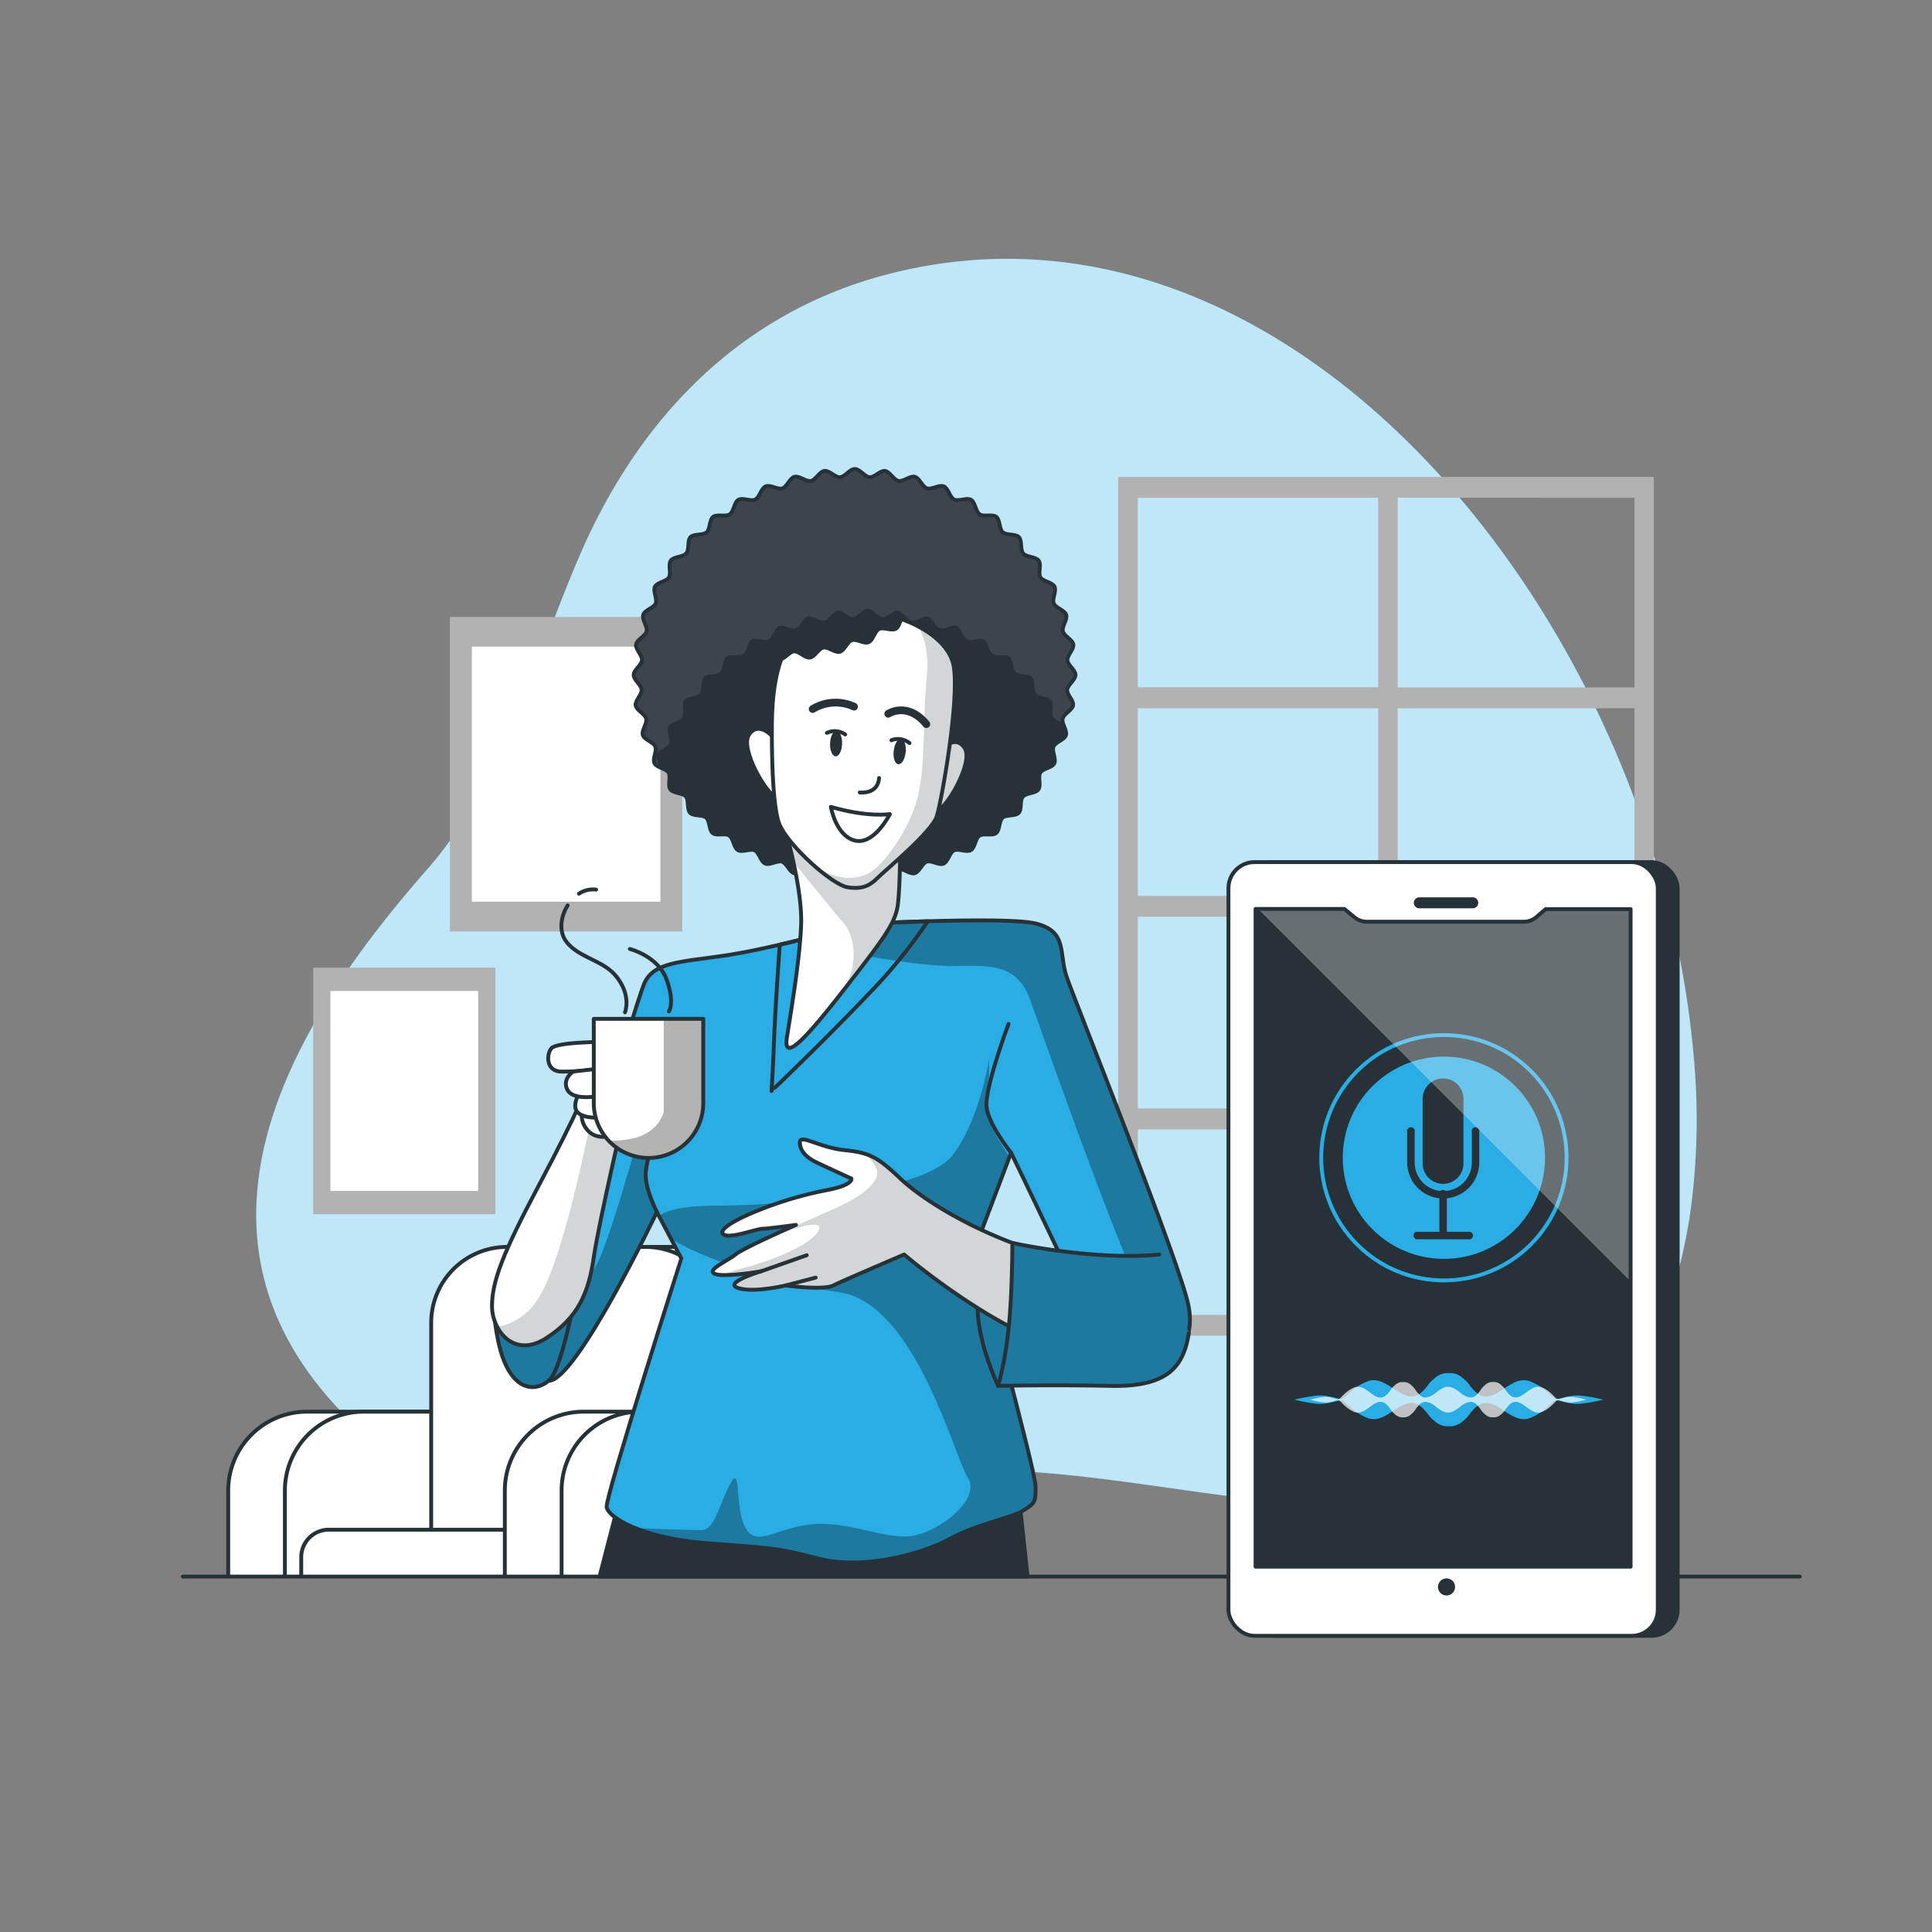 <svg xmlns="http://www.w3.org/2000/svg" xmlns:xlink="http://www.w3.org/1999/xlink" viewBox="0 0 500 500"><rect x="0" y="0" width="500" height="500" fill="#808080" stroke="none"/><defs><clipPath id="freepik--clip-path--inject-1"><rect x="54" y="312.69" width="164.67" height="95.33" style="fill:none"></rect></clipPath><clipPath id="freepik--clip-path-2--inject-1"><path d="M278.33,174.67c0,1.3-2,2.51-2.15,3.79s1.74,2.81,1.53,4.08S275.3,184.7,275,186s1.26,3.05.86,4.27-2.72,1.75-3.22,2.94.78,3.21.2,4.36-3,1.3-3.64,2.41.29,3.28-.47,4.33-3.12.85-4,1.84-.2,3.29-1.1,4.22-3.21.39-4.17,1.25-.67,3.23-1.69,4-3.23-.07-4.31.65-1.1,3.1-2.22,3.75-3.2-.5-4.36.07-1.51,2.92-2.71,3.42-3.1-.94-4.33-.52-1.88,2.69-3.14,3-2.94-1.33-4.22-1.08-2.22,2.42-3.5,2.59-2.75-1.7-4.05-1.62-2.51,2.12-3.81,2.12-2.53-2-3.81-2.12-2.78,1.78-4.05,1.62-2.25-2.34-3.51-2.59-3,1.41-4.22,1.08-1.92-2.61-3.14-3-3.14,1-4.33.51-1.55-2.84-2.71-3.41-3.24.58-4.36-.07-1.15-3-2.22-3.75-3.3.14-4.31-.66-.73-3.16-1.69-4-3.28-.32-4.17-1.25-.27-3.23-1.1-4.22-3.2-.79-4-1.84.2-3.23-.47-4.34-3-1.25-3.63-2.4.68-3.17.19-4.36-2.82-1.71-3.22-2.94,1.17-3,.87-4.27-2.52-2.13-2.72-3.41,1.63-2.78,1.53-4.08S164,176,164,174.67s2.05-2.52,2.15-3.8-1.73-2.81-1.53-4.08,2.42-2.16,2.72-3.41-1.27-3-.87-4.27,2.73-1.75,3.22-2.94-.78-3.2-.19-4.35,3-1.31,3.63-2.41-.28-3.29.47-4.34,3.12-.85,4-1.84.2-3.29,1.1-4.22,3.21-.39,4.18-1.25.66-3.23,1.68-4,3.24.06,4.31-.66,1.1-3.1,2.22-3.75,3.2.51,4.36-.07,1.51-2.92,2.71-3.41,3.1.93,4.33.52,1.88-2.7,3.14-3,2.95,1.33,4.22,1.08,2.22-2.42,3.51-2.59,2.75,1.71,4.05,1.62,2.5-2.12,3.81-2.12,2.53,2,3.81,2.12,2.77-1.78,4-1.62,2.25,2.35,3.51,2.59,3-1.41,4.22-1.08,1.92,2.62,3.14,3,3.14-1,4.33-.52,1.56,2.85,2.71,3.41,3.25-.58,4.36.07,1.16,3,2.22,3.75,3.3-.13,4.31.66.73,3.16,1.69,4,3.28.33,4.17,1.25.28,3.23,1.1,4.22,3.2.8,4,1.84-.2,3.24.47,4.34,3.05,1.26,3.64,2.41-.69,3.16-.2,4.35,2.82,1.71,3.22,2.94-1.17,3-.86,4.27,2.51,2.13,2.71,3.41-1.63,2.79-1.53,4.08S278.33,173.36,278.33,174.67Z" style="fill:#263238;stroke:#263238;stroke-linecap:round;stroke-linejoin:round"></path></clipPath><clipPath id="freepik--clip-path-3--inject-1"><path d="M214.33,241.33s-15.66,4.34-27,6S169,249,166.67,254.67,145.33,324.33,141.33,332,135,357,142,357.33s28-43.66,28-43.66l6.33,12S156.67,387.33,157,390s9,8,25.33,9.33,18,1,29.34,4,26.66-1,34-5,15.66-5.33,19-7.33,3.33-2.33,3.33-6.33S252.33,323,252.33,323l9.34-24.67s21.33,44,22.33,48,7.33,9,13.33,7.67,12-5.67,10.34-15.67S278,258.67,276,252.67s.33-11.67-8-13.67-49.33.33-49.33.33Z" style="fill:#2AADE4;stroke:#263238;stroke-linecap:round;stroke-linejoin:round"></path></clipPath><clipPath id="freepik--clip-path-4--inject-1"><path d="M150,328.67s-4,25.33-8,28.66-10.33,2.34-13-10S129,332,133.33,326,148.33,315.33,150,328.67Z" style="fill:#2AADE4;stroke:#263238;stroke-linecap:round;stroke-linejoin:round"></path></clipPath><clipPath id="freepik--clip-path-5--inject-1"><path d="M203.67,216.33s4,14,3.66,23-2.66,22.67-3.66,29,3.66,2,14.33-11.66,13.67-17.67,14.33-22.34S233,217,233,217a14.1,14.1,0,0,1-13.67,3.33C211,218,205.67,212,204.33,212S203.67,216.33,203.67,216.33Z" style="fill:#fff;stroke:#263238;stroke-linecap:round;stroke-linejoin:round"></path></clipPath><clipPath id="freepik--clip-path-6--inject-1"><path d="M243.39,194.18s3.73-4.36,6.23-.62-5,16.2-7.17,16.2-1.24-8.73-1.24-10.91S243.39,194.18,243.39,194.18Z" style="fill:#fff;stroke:#263238;stroke-linecap:round;stroke-linejoin:round"></path></clipPath><clipPath id="freepik--clip-path-7--inject-1"><path d="M233.23,160.21c-.39.95-.66,2.09-1.38,2.51-1.12.64-3.2-.51-4.36.06s-1.51,2.92-2.71,3.42-3.1-.93-4.33-.52-1.88,2.69-3.14,3-2.95-1.34-4.22-1.09-2.22,2.43-3.51,2.59-2.75-1.7-4.05-1.62c-1.12.07-2.2,1.64-3.32,2-1.47,4-2.35,9.32-2.44,16.4,0,0-.31,20.55,1.87,26.16s13.71,15.89,17.75,16.51,5.92-.62,7.79-2.49,14-11.84,15.26-15.89,5.92-30.21,4.36-38.93C245.85,167,240.07,162.61,233.23,160.21Z" style="fill:#fff;stroke:#263238;stroke-linecap:round;stroke-linejoin:round"></path></clipPath><clipPath id="freepik--clip-path-8--inject-1"><path d="M258.33,358.67s-5-10.34-5.33-19.67,3.67-14.33,8-9.67S262,354,258.33,358.67Z" style="fill:#2AADE4;stroke:#263238;stroke-linecap:round;stroke-linejoin:round"></path></clipPath><clipPath id="freepik--clip-path-9--inject-1"><path d="M296.67,326.33s-22.34,0-34.67-4.66S238.67,310.33,233,305s-7.67-6.67-14.33-7.33-11.67-4.34-11.67-2,2,4,4,5,9.33,4.33,9.33,4.33.67,1.67-6.33,3a96.69,96.69,0,0,0-20.33,6.33c-6,2.67-8,4.67-6,5.34S196,318,197.33,318s8.67-1,8.67-1-13.67,6-15.67,7.67-7.66,4-5.33,5,12-.67,12-.67-10,3-6,4.33,12.33-.66,12.33-.66,9.67,1.33,12.34,0,18.33-8,18.33-8,24,20.66,44.67,25.66,20.33,0,20.33,0" style="fill:#fff;stroke:#263238;stroke-linecap:round;stroke-linejoin:round"></path></clipPath><clipPath id="freepik--clip-path-10--inject-1"><path d="M307.67,345c-1.34,8.33-5,14-20.34,13.67s-29,0-29,0A93.87,93.87,0,0,0,261,344c1-9,1-22.33,1-22.33s21,4.66,38,3" style="fill:#2AADE4;stroke:#263238;stroke-linecap:round;stroke-linejoin:round"></path></clipPath><clipPath id="freepik--clip-path-11--inject-1"><path d="M152,281s-1.8,5.56-12.67,26c-9.16,17.24-12,24.67-12,31s5.67,13.67,14,8.33,11-11.73,12.36-21.06,8.53-40.06,8.53-40.06S160,277.67,152,281Z" style="fill:#fff;stroke:#263238;stroke-linecap:round;stroke-linejoin:round"></path></clipPath><clipPath id="freepik--clip-path-12--inject-1"><path d="M167.83,299.67h0a14.17,14.17,0,0,1-14.16-14.17V263.67H182V285.5A14.17,14.17,0,0,1,167.83,299.67Z" style="fill:#fff;stroke:#263238;stroke-linecap:round;stroke-linejoin:round"></path></clipPath><clipPath id="freepik--clip-path-13--inject-1"><path d="M422,405.45H324.94V235.24h23l2.58,2.14a5.07,5.07,0,0,0,3.22,1.16h40.6a5,5,0,0,0,3.32-1.25l2.34-2h22Z" style="fill:#263238;stroke:#263238;stroke-linecap:round;stroke-linejoin:round"></path></clipPath></defs><g id="freepik--background-simple--inject-1"><path d="M437.62,312.52a175.74,175.74,0,0,0,.77-38.44C429,162.07,335.21,43.53,229.65,71c-36.47,9.49-63.5,35.42-79.59,72.67C138.25,171,129.87,203,110.67,224.85,79.16,260.75,41.13,316.91,88.94,366s106.47,17.2,156.45,14.67c42-2.13,84.46,13.52,126.34,7.89C411.52,383.16,432.2,352,437.62,312.52Z" style="fill:#2AADE4"></path><path d="M437.62,312.52a175.74,175.74,0,0,0,.77-38.44C429,162.07,335.21,43.53,229.65,71c-36.47,9.49-63.5,35.42-79.59,72.67C138.25,171,129.87,203,110.67,224.85,79.16,260.75,41.13,316.91,88.94,366s106.47,17.2,156.45,14.67c42-2.13,84.46,13.52,126.34,7.89C411.52,383.16,432.2,352,437.62,312.52Z" style="fill:#fff;opacity:0.7"></path></g><g id="freepik--Window--inject-1"><path d="M289.4,123.43V345.67H428V123.43Zm72.33,5.39H423V177.9H361.73Zm0,54.47H423v48.57H361.73Zm0,54H423v49.61H361.73Zm-5.06,103h-62.2v-48h62.2Zm0-53.43h-62.2V237.24h62.2Zm0-55h-62.2V183.29h62.2Zm0-54h-62.2V128.82h62.2Zm5.06,162.38v-48H423v48Z" style="fill:#b2b2b2"></path></g><g id="freepik--Pictures--inject-1"><rect x="116.44" y="159.67" width="60.14" height="81.39" style="fill:#b2b2b2"></rect><rect x="122.12" y="167.35" width="48.78" height="66.01" style="fill:#fff"></rect><rect x="81.06" y="250.44" width="47.14" height="63.79" style="fill:#b2b2b2"></rect><rect x="85.51" y="256.47" width="38.23" height="51.74" style="fill:#fff"></rect></g><g id="freepik--Couch--inject-1"><g style="clip-path:url(#freepik--clip-path--inject-1)"><path d="M123.05,322.69h75.11a0,0,0,0,1,0,0v55.46a19.64,19.64,0,0,1-19.64,19.64H142.7a19.64,19.64,0,0,1-19.64-19.64V322.69A0,0,0,0,1,123.05,322.69Z" transform="translate(321.22 720.49) rotate(180)" style="fill:#fff;stroke:#263238;stroke-miterlimit:10"></path><path d="M59.06,365.34h52.83a0,0,0,0,1,0,0v63.61a20.41,20.41,0,0,1-20.41,20.41H59.06a0,0,0,0,1,0,0v-84A0,0,0,0,1,59.06,365.34Z" transform="translate(170.95 814.7) rotate(180)" style="fill:#fff"></path><path d="M59.06,365.34h52.83a0,0,0,0,1,0,0v63.61a20.41,20.41,0,0,1-20.41,20.41H59.06a0,0,0,0,1,0,0v-84A0,0,0,0,1,59.06,365.34Z" transform="translate(170.95 814.7) rotate(180)" style="fill:none;stroke:#263238;stroke-miterlimit:10"></path><path d="M73.74,365.34h52.83a0,0,0,0,1,0,0v63.61a20.41,20.41,0,0,1-20.41,20.41H73.74a0,0,0,0,1,0,0v-84A0,0,0,0,1,73.74,365.34Z" transform="translate(200.3 814.7) rotate(180)" style="fill:#fff;stroke:#263238;stroke-miterlimit:10"></path><path d="M111.6,322.69h75.11a0,0,0,0,1,0,0v55.46a19.64,19.64,0,0,1-19.64,19.64H131.24a19.64,19.64,0,0,1-19.64-19.64V322.69A0,0,0,0,1,111.6,322.69Z" transform="translate(298.3 720.49) rotate(180)" style="fill:#fff"></path><path d="M111.6,322.69h75.11a0,0,0,0,1,0,0v55.46a19.64,19.64,0,0,1-19.64,19.64H131.24a19.64,19.64,0,0,1-19.64-19.64V322.69A0,0,0,0,1,111.6,322.69Z" transform="translate(298.3 720.49) rotate(180)" style="fill:none;stroke:#263238;stroke-miterlimit:10"></path><path d="M78,395.89H178.53a0,0,0,0,1,0,0v46.37a7.1,7.1,0,0,1-7.1,7.1H78a0,0,0,0,1,0,0V395.89A0,0,0,0,1,78,395.89Z" transform="translate(256.49 845.25) rotate(180)" style="fill:#fff"></path><path d="M78,395.89H178.53a0,0,0,0,1,0,0v46.37a7.1,7.1,0,0,1-7.1,7.1H78a0,0,0,0,1,0,0V395.89A0,0,0,0,1,78,395.89Z" transform="translate(256.49 845.25) rotate(180)" style="fill:none;stroke:#263238;stroke-miterlimit:10"></path><line x1="79.44" y1="414.34" x2="130.43" y2="414.34" style="fill:#fff;stroke:#263238;stroke-miterlimit:10"></line><path d="M130.66,365.34h52.83a0,0,0,0,1,0,0v63.61a20.41,20.41,0,0,1-20.41,20.41H130.66a0,0,0,0,1,0,0v-84A0,0,0,0,1,130.66,365.34Z" transform="translate(314.14 814.7) rotate(180)" style="fill:#fff"></path><path d="M130.66,365.34h52.83a0,0,0,0,1,0,0v63.61a20.41,20.41,0,0,1-20.41,20.41H130.66a0,0,0,0,1,0,0v-84A0,0,0,0,1,130.66,365.34Z" transform="translate(314.14 814.7) rotate(180)" style="fill:none;stroke:#263238;stroke-miterlimit:10"></path><path d="M145.33,365.34h52.83a0,0,0,0,1,0,0v63.61a20.41,20.41,0,0,1-20.41,20.41H145.33a0,0,0,0,1,0,0v-84A0,0,0,0,1,145.33,365.34Z" transform="translate(343.5 814.7) rotate(180)" style="fill:#fff;stroke:#263238;stroke-miterlimit:10"></path></g></g><g id="freepik--Character--inject-1"><polygon points="265.94 408.02 263.64 386.64 160.68 386.64 155.16 408.02 265.94 408.02" style="fill:#263238;stroke:#263238;stroke-linecap:round;stroke-linejoin:round"></polygon><path d="M278.33,174.67c0,1.3-2,2.51-2.15,3.79s1.74,2.81,1.53,4.08S275.3,184.7,275,186s1.26,3.05.86,4.27-2.72,1.75-3.22,2.94.78,3.21.2,4.36-3,1.3-3.64,2.41.29,3.28-.47,4.33-3.12.85-4,1.84-.2,3.29-1.1,4.22-3.21.39-4.17,1.25-.67,3.23-1.69,4-3.23-.07-4.31.65-1.1,3.1-2.22,3.75-3.2-.5-4.36.07-1.51,2.92-2.71,3.42-3.1-.94-4.33-.52-1.88,2.69-3.14,3-2.94-1.33-4.22-1.08-2.22,2.42-3.5,2.59-2.75-1.7-4.05-1.62-2.51,2.12-3.81,2.12-2.53-2-3.81-2.12-2.78,1.78-4.05,1.62-2.25-2.34-3.51-2.59-3,1.41-4.22,1.08-1.92-2.61-3.14-3-3.14,1-4.33.51-1.55-2.84-2.71-3.41-3.24.58-4.36-.07-1.15-3-2.22-3.75-3.3.14-4.31-.66-.73-3.16-1.69-4-3.28-.32-4.17-1.25-.27-3.23-1.1-4.22-3.2-.79-4-1.84.2-3.23-.47-4.34-3-1.25-3.63-2.4.68-3.17.19-4.36-2.82-1.71-3.22-2.94,1.17-3,.87-4.27-2.52-2.13-2.72-3.41,1.63-2.78,1.53-4.08S164,176,164,174.67s2.05-2.52,2.15-3.8-1.73-2.81-1.53-4.08,2.42-2.16,2.72-3.41-1.27-3-.87-4.27,2.73-1.75,3.22-2.94-.78-3.2-.19-4.35,3-1.31,3.63-2.41-.28-3.29.47-4.34,3.12-.85,4-1.84.2-3.29,1.1-4.22,3.21-.39,4.18-1.25.66-3.23,1.68-4,3.24.06,4.31-.66,1.1-3.1,2.22-3.75,3.2.51,4.36-.07,1.51-2.92,2.71-3.41,3.1.93,4.33.52,1.88-2.7,3.14-3,2.95,1.33,4.22,1.08,2.22-2.42,3.51-2.59,2.75,1.71,4.05,1.62,2.5-2.12,3.81-2.12,2.53,2,3.81,2.12,2.77-1.78,4-1.62,2.25,2.35,3.51,2.59,3-1.41,4.22-1.08,1.92,2.62,3.14,3,3.14-1,4.33-.52,1.56,2.85,2.71,3.41,3.25-.58,4.36.07,1.16,3,2.22,3.75,3.3-.13,4.31.66.73,3.16,1.69,4,3.28.33,4.17,1.25.28,3.23,1.1,4.22,3.2.8,4,1.84-.2,3.24.47,4.34,3.05,1.26,3.64,2.41-.69,3.16-.2,4.35,2.82,1.71,3.22,2.94-1.17,3-.86,4.27,2.51,2.13,2.71,3.41-1.63,2.79-1.53,4.08S278.33,173.36,278.33,174.67Z" style="fill:#263238"></path><g style="clip-path:url(#freepik--clip-path-2--inject-1)"><path d="M278.33,174.67c0-1.31-2-2.52-2.14-3.8s1.73-2.81,1.52-4.08-2.41-2.16-2.71-3.41,1.26-3,.86-4.27-2.72-1.75-3.22-2.94.78-3.2.2-4.35-3-1.31-3.64-2.41.29-3.28-.47-4.34-3.12-.84-4-1.84-.2-3.28-1.1-4.22-3.21-.38-4.17-1.25-.66-3.22-1.69-4-3.23.07-4.31-.66-1.1-3.1-2.22-3.75-3.2.51-4.36-.07-1.51-2.92-2.71-3.41-3.1.93-4.33.52-1.88-2.7-3.14-3-2.94,1.33-4.22,1.08-2.22-2.42-3.51-2.59-2.74,1.71-4,1.62-2.51-2.12-3.81-2.12-2.53,2-3.81,2.12-2.78-1.78-4.05-1.62-2.25,2.35-3.51,2.59-3-1.41-4.22-1.08-1.92,2.62-3.14,3-3.14-1-4.33-.52-1.55,2.85-2.71,3.41-3.24-.58-4.36.07-1.15,3-2.22,3.75-3.29-.13-4.31.66-.73,3.16-1.68,4-3.28.32-4.18,1.25-.27,3.23-1.1,4.22-3.2.79-4,1.84.2,3.23-.47,4.34-3,1.25-3.63,2.41.69,3.16.19,4.35-2.82,1.71-3.22,2.94,1.17,3,.87,4.27-2.52,2.13-2.72,3.41,1.63,2.79,1.53,4.08-2.15,2.49-2.15,3.8,2.05,2.51,2.15,3.79-1.73,2.81-1.53,4.08,2.42,2.16,2.72,3.41-1.27,3.05-.87,4.27,2.72,1.75,3.22,2.94-.78,3.21-.19,4.36a2.56,2.56,0,0,0,1.3,1h0c-.3-1.09-1.11-2.32-.81-3.24.4-1.23,2.73-1.75,3.22-2.94s-.77-3.2-.19-4.35,3-1.31,3.63-2.41-.28-3.29.47-4.34,3.13-.84,3.95-1.84.21-3.28,1.1-4.22,3.22-.38,4.18-1.25.66-3.22,1.68-4,3.24.06,4.31-.66,1.11-3.1,2.23-3.75,3.19.51,4.36-.07,1.51-2.92,2.7-3.41,3.1.93,4.33.52,1.89-2.7,3.14-3,3,1.33,4.22,1.08,2.22-2.42,3.51-2.59,2.75,1.71,4,1.62,2.51-2.12,3.81-2.12,2.53,2,3.81,2.12,2.77-1.78,4.05-1.62,2.24,2.35,3.5,2.59,3-1.41,4.23-1.08,1.92,2.62,3.14,3,3.14-1,4.33-.52,1.55,2.85,2.7,3.42,3.25-.58,4.36.06,1.16,3,2.23,3.75,3.29-.13,4.31.66.72,3.16,1.68,4,3.28.33,4.18,1.26.27,3.22,1.1,4.21,3.2.8,3.95,1.85-.2,3.23.47,4.33c.41.67,1.45,1,2.33,1.4a5.08,5.08,0,0,0,.17.51A2.8,2.8,0,0,1,275,186c.3-1.25,2.51-2.13,2.71-3.41s-1.63-2.78-1.52-4.08S278.33,176,278.33,174.67Z" style="fill:#fff;opacity:0.1"></path></g><path d="M278.33,174.67c0,1.3-2,2.51-2.15,3.79s1.74,2.81,1.53,4.08S275.3,184.7,275,186s1.26,3.05.86,4.27-2.72,1.75-3.22,2.94.78,3.21.2,4.36-3,1.3-3.64,2.41.29,3.28-.47,4.33-3.12.85-4,1.84-.2,3.29-1.1,4.22-3.21.39-4.17,1.25-.67,3.23-1.69,4-3.23-.07-4.31.65-1.1,3.1-2.22,3.75-3.2-.5-4.36.07-1.51,2.92-2.71,3.42-3.1-.94-4.33-.52-1.88,2.69-3.14,3-2.94-1.33-4.22-1.08-2.22,2.42-3.5,2.59-2.75-1.7-4.05-1.62-2.51,2.12-3.81,2.12-2.53-2-3.81-2.12-2.78,1.78-4.05,1.62-2.25-2.34-3.51-2.59-3,1.41-4.22,1.08-1.92-2.61-3.14-3-3.14,1-4.33.51-1.55-2.84-2.71-3.41-3.24.58-4.36-.07-1.15-3-2.22-3.75-3.3.14-4.31-.66-.73-3.16-1.69-4-3.28-.32-4.17-1.25-.27-3.23-1.1-4.22-3.2-.79-4-1.84.2-3.23-.47-4.34-3-1.25-3.63-2.4.68-3.17.19-4.36-2.82-1.71-3.22-2.94,1.17-3,.87-4.27-2.52-2.13-2.72-3.41,1.63-2.78,1.53-4.08S164,176,164,174.67s2.05-2.52,2.15-3.8-1.73-2.81-1.53-4.08,2.42-2.16,2.72-3.41-1.27-3-.87-4.27,2.73-1.75,3.22-2.94-.78-3.2-.19-4.35,3-1.31,3.63-2.41-.28-3.29.47-4.34,3.12-.85,4-1.84.2-3.29,1.1-4.22,3.21-.39,4.18-1.25.66-3.23,1.68-4,3.24.06,4.31-.66,1.1-3.1,2.22-3.75,3.2.51,4.36-.07,1.51-2.92,2.71-3.41,3.1.93,4.33.52,1.88-2.7,3.14-3,2.95,1.33,4.22,1.08,2.22-2.42,3.51-2.59,2.75,1.71,4.05,1.62,2.5-2.12,3.81-2.12,2.53,2,3.81,2.12,2.77-1.78,4-1.62,2.25,2.35,3.51,2.59,3-1.41,4.22-1.08,1.92,2.62,3.14,3,3.14-1,4.33-.52,1.56,2.85,2.71,3.41,3.25-.58,4.36.07,1.16,3,2.22,3.75,3.3-.13,4.31.66.73,3.16,1.69,4,3.28.33,4.17,1.25.28,3.23,1.1,4.22,3.2.8,4,1.84-.2,3.24.47,4.34,3.05,1.26,3.64,2.41-.69,3.16-.2,4.35,2.82,1.71,3.22,2.94-1.17,3-.86,4.27,2.51,2.13,2.71,3.41-1.63,2.79-1.53,4.08S278.33,173.36,278.33,174.67Z" style="fill:none;stroke:#263238;stroke-linecap:round;stroke-linejoin:round"></path><path d="M214.33,241.33s-15.66,4.34-27,6S169,249,166.67,254.67,145.33,324.33,141.33,332,135,357,142,357.33s28-43.66,28-43.66l6.33,12S156.67,387.33,157,390s9,8,25.33,9.33,18,1,29.34,4,26.66-1,34-5,15.66-5.33,19-7.33,3.33-2.33,3.33-6.33S252.33,323,252.33,323l9.34-24.67s21.33,44,22.33,48,7.33,9,13.33,7.67,12-5.67,10.34-15.67S278,258.67,276,252.67s.33-11.67-8-13.67-49.33.33-49.33.33Z" style="fill:#2AADE4"></path><g style="clip-path:url(#freepik--clip-path-3--inject-1)"><path d="M276,252.67c-2-6,.33-11.67-8-13.67-7.55-1.81-41.88-.07-48.3.28L222,247s15.5,3,24.5,3,16.5-1,20,8.5,25,71.5,33,84.5a72.7,72.7,0,0,0,5.15,7.21c2.5-2.51,3.94-6.32,3-11.88C306,328.33,278,258.67,276,252.67Z" style="opacity:0.3"></path><path d="M264.67,391c3.33-2,3.33-2.33,3.33-6.33S252.33,323,252.33,323l8.94-23.62c-2.57-3.76-6.38-9.92-5.94-12.71A112.27,112.27,0,0,0,256,274s-2.5,16-9.5,25-42.5,13-60,13c-9.13,0-14.17,1.09-15.92,2.77l3.08,5.83c7.1,4.49,24.48,10.92,43.84,13.9s29.5,42.5,33,48-7.5,14-14.5,15-16.5-4-26-3-14,6-17,1-1-17-4-11.5-4,12-7.5,12c-2.51,0-11.44-.26-17.22-.59a61.08,61.08,0,0,0,18.05,3.92c16.34,1.34,18,1,29.34,4s26.66-1,34-5S261.33,393,264.67,391Z" style="opacity:0.3"></path><path d="M172.81,319l.19-.49s-6.65-10.15-5.91-14.49S167,287.5,167,287.5s-9,34-13,40.5-15.5,25-15.5,25-.09.37-.23,1c.69,2,1.88,3.25,3.73,3.33,7,.34,28-43.66,28-43.66Z" style="opacity:0.3"></path></g><path d="M214.33,241.33s-15.66,4.34-27,6S169,249,166.67,254.67,145.33,324.33,141.33,332,135,357,142,357.33s28-43.66,28-43.66l6.33,12S156.67,387.33,157,390s9,8,25.33,9.33,18,1,29.34,4,26.66-1,34-5,15.66-5.33,19-7.33,3.33-2.33,3.33-6.33S252.33,323,252.33,323l9.34-24.67s21.33,44,22.33,48,7.33,9,13.33,7.67,12-5.67,10.34-15.67S278,258.67,276,252.67s.33-11.67-8-13.67-49.33.33-49.33.33Z" style="fill:none;stroke:#263238;stroke-linecap:round;stroke-linejoin:round"></path><path d="M261.67,298.33s-5.67-7-6.34-11.66S261,265,261,265" style="fill:none;stroke:#263238;stroke-linecap:round;stroke-linejoin:round"></path><path d="M170,313.67s-2.91-5.61-2.91-9.66,5.5-22.59,5.5-22.59" style="fill:none;stroke:#263238;stroke-linecap:round;stroke-linejoin:round"></path><path d="M225.67,256.33a132.46,132.46,0,0,0,14.44-17.91c-11.25.33-21.44.91-21.44.91l-4.34,2s-5.6,1.55-12.53,3.16c-.39,5.49-1.21,17.68-1.47,24.51-.33,9-.66,13.33-.66,13.33S213.33,269.33,225.67,256.33Z" style="fill:none;stroke:#263238;stroke-linecap:round;stroke-linejoin:round"></path><path d="M150,328.67s-4,25.33-8,28.66-10.33,2.34-13-10S129,332,133.33,326,148.33,315.33,150,328.67Z" style="fill:#2AADE4"></path><g style="clip-path:url(#freepik--clip-path-4--inject-1)"><path d="M150,328.67s-4,25.33-8,28.66-10.33,2.34-13-10S129,332,133.33,326,148.33,315.33,150,328.67Z" style="opacity:0.3"></path></g><path d="M150,328.67s-4,25.33-8,28.66-10.33,2.34-13-10S129,332,133.33,326,148.33,315.33,150,328.67Z" style="fill:none;stroke:#263238;stroke-linecap:round;stroke-linejoin:round"></path><path d="M203.67,216.33s4,14,3.66,23-2.66,22.67-3.66,29,3.66,2,14.33-11.66,13.67-17.67,14.33-22.34S233,217,233,217a14.1,14.1,0,0,1-13.67,3.33C211,218,205.67,212,204.33,212S203.67,216.33,203.67,216.33Z" style="fill:#fff"></path><g style="clip-path:url(#freepik--clip-path-5--inject-1)"><path d="M219.33,220.33C211,218,205.67,212,204.33,212s-.66,4.33-.66,4.33.8,2.82,1.66,6.73c4.12,5.07,12.17,15,13.34,16.27,1.57,1.79,4.48,9-.67,17.34C228.67,243,231.67,239,232.33,234.33S233,217,233,217A14.1,14.1,0,0,1,219.33,220.33Z" style="fill:#263238;opacity:0.2"></path></g><path d="M203.67,216.33s4,14,3.66,23-2.66,22.67-3.66,29,3.66,2,14.33-11.66,13.67-17.67,14.33-22.34S233,217,233,217a14.1,14.1,0,0,1-13.67,3.33C211,218,205.67,212,204.33,212S203.67,216.33,203.67,216.33Z" style="fill:none;stroke:#263238;stroke-linecap:round;stroke-linejoin:round"></path><path d="M200.08,190.75s-3.73-4.36-6.23-.62,5,16.2,7.17,16.2,1.24-8.72,1.24-10.9S200.08,190.75,200.08,190.75Z" style="fill:#fff;stroke:#263238;stroke-linecap:round;stroke-linejoin:round"></path><path d="M243.39,194.18s3.73-4.36,6.23-.62-5,16.2-7.17,16.2-1.24-8.73-1.24-10.91S243.39,194.18,243.39,194.18Z" style="fill:#fff"></path><g style="clip-path:url(#freepik--clip-path-6--inject-1)"><path d="M243.39,194.18s3.73-4.36,6.23-.62-5,16.2-7.17,16.2-1.24-8.73-1.24-10.91S243.39,194.18,243.39,194.18Z" style="fill:#263238;opacity:0.2"></path></g><path d="M243.39,194.18s3.73-4.36,6.23-.62-5,16.2-7.17,16.2-1.24-8.73-1.24-10.91S243.39,194.18,243.39,194.18Z" style="fill:none;stroke:#263238;stroke-linecap:round;stroke-linejoin:round"></path><path d="M233.23,160.21c-.39.95-.66,2.09-1.38,2.51-1.12.64-3.2-.51-4.36.06s-1.51,2.92-2.71,3.42-3.1-.93-4.33-.52-1.88,2.69-3.14,3-2.95-1.34-4.22-1.09-2.22,2.43-3.51,2.59-2.75-1.7-4.05-1.62c-1.12.07-2.2,1.64-3.32,2-1.47,4-2.35,9.32-2.44,16.4,0,0-.31,20.55,1.87,26.16s13.71,15.89,17.75,16.51,5.92-.62,7.79-2.49,14-11.84,15.26-15.89,5.92-30.21,4.36-38.93C245.85,167,240.07,162.61,233.23,160.21Z" style="fill:#fff"></path><g style="clip-path:url(#freepik--clip-path-7--inject-1)"><path d="M237.69,162.16c1.45,2.57,2.72,6.63,2.17,12.73-1.14,12.5-.29,22.45-2.28,31s-8.79,17.89-12.6,20-8.43,1.59-13.55-1.25l-.29-.15c3.25,2.79,6.47,4.94,8.25,5.21,4.05.62,5.92-.62,7.79-2.49s14-11.84,15.26-15.89,5.92-30.21,4.36-38.93C246.07,168.24,242.45,164.67,237.69,162.16Z" style="fill:#263238;opacity:0.2"></path></g><path d="M233.23,160.21c-.39.95-.66,2.09-1.38,2.51-1.12.64-3.2-.51-4.36.06s-1.51,2.92-2.71,3.42-3.1-.93-4.33-.52-1.88,2.69-3.14,3-2.95-1.34-4.22-1.09-2.22,2.43-3.51,2.59-2.75-1.7-4.05-1.62c-1.12.07-2.2,1.64-3.32,2-1.47,4-2.35,9.32-2.44,16.4,0,0-.31,20.55,1.87,26.16s13.71,15.89,17.75,16.51,5.92-.62,7.79-2.49,14-11.84,15.26-15.89,5.92-30.21,4.36-38.93C245.85,167,240.07,162.61,233.23,160.21Z" style="fill:none;stroke:#263238;stroke-linecap:round;stroke-linejoin:round"></path><path d="M222.51,205.08s4.67.63,5-3.73" style="fill:none;stroke:#263238;stroke-linecap:round;stroke-linejoin:round"></path><path d="M230.3,210.69s-5.61.93-15.27-1.87c0,0,1.25,7.48,6.23,8.72S230.3,210.69,230.3,210.69Z" style="fill:none;stroke:#263238;stroke-linecap:round;stroke-linejoin:round"></path><path d="M217.93,192.52c-.06,1.8-.8,3.25-1.66,3.22s-1.51-1.52-1.45-3.32.8-3.25,1.66-3.22S218,190.71,217.93,192.52Z" style="fill:#263238"></path><path d="M214,189.67a4.78,4.78,0,0,1,4.74.41" style="fill:none;stroke:#263238;stroke-linecap:round;stroke-linejoin:round"></path><path d="M234.38,194.69c-.19,1.79-1,3.18-1.89,3.09s-1.39-1.62-1.2-3.42,1-3.18,1.89-3.09S234.57,192.89,234.38,194.69Z" style="fill:#263238"></path><path d="M230.69,191.57a4.75,4.75,0,0,1,4.69.75" style="fill:none;stroke:#263238;stroke-linecap:round;stroke-linejoin:round"></path><path d="M210.32,183.5a11.39,11.39,0,0,1,10.7-.62" style="fill:none;stroke:#263238;stroke-linecap:round;stroke-linejoin:round;stroke-width:2px"></path><path d="M229.87,184.73s4.93-3.29,9.87,2.68" style="fill:none;stroke:#263238;stroke-linecap:round;stroke-linejoin:round;stroke-width:2px"></path><path d="M258.33,358.67s-5-10.34-5.33-19.67,3.67-14.33,8-9.67S262,354,258.33,358.67Z" style="fill:#2AADE4"></path><g style="clip-path:url(#freepik--clip-path-8--inject-1)"><path d="M258.33,358.67s-5-10.34-5.33-19.67,3.67-14.33,8-9.67S262,354,258.33,358.67Z" style="opacity:0.3"></path></g><path d="M258.33,358.67s-5-10.34-5.33-19.67,3.67-14.33,8-9.67S262,354,258.33,358.67Z" style="fill:none;stroke:#263238;stroke-linecap:round;stroke-linejoin:round"></path><path d="M296.67,326.33s-22.34,0-34.67-4.66S238.67,310.33,233,305s-7.67-6.67-14.33-7.33-11.67-4.34-11.67-2,2,4,4,5,9.33,4.33,9.33,4.33.67,1.67-6.33,3a96.69,96.69,0,0,0-20.33,6.33c-6,2.67-8,4.67-6,5.34S196,318,197.33,318s8.67-1,8.67-1-13.67,6-15.67,7.67-7.66,4-5.33,5,12-.67,12-.67-10,3-6,4.33,12.33-.66,12.33-.66,9.67,1.33,12.34,0,18.33-8,18.33-8,24,20.66,44.67,25.66,20.33,0,20.33,0" style="fill:#fff"></path><g style="clip-path:url(#freepik--clip-path-9--inject-1)"><path d="M273.34,348.73c4-1.77,7.16-3.23,7.16-3.23l1-20c-6.58-.64-14-1.79-19.48-3.86C249.67,317,238.67,310.33,233,305c-4-3.74-6.15-5.51-9.38-6.46,1.71,1.42,3.38,3.25,3.38,5,0,3.5-6,7-10.5,9l-18,8s14.5-6,13.5-2.5-11,8-21,10.5a32.76,32.76,0,0,0-4.45,1.45c3.54.24,10.45-.95,10.45-.95s-10,3-6,4.33,12.33-.66,12.33-.66,9.67,1.33,12.34,0,18.33-8,18.33-8S254.09,342,273.34,348.73Z" style="fill:#263238;opacity:0.2"></path></g><path d="M296.67,326.33s-22.34,0-34.67-4.66S238.67,310.33,233,305s-7.67-6.67-14.33-7.33-11.67-4.34-11.67-2,2,4,4,5,9.33,4.33,9.33,4.33.67,1.67-6.33,3a96.69,96.69,0,0,0-20.33,6.33c-6,2.67-8,4.67-6,5.34S196,318,197.33,318s8.67-1,8.67-1-13.67,6-15.67,7.67-7.66,4-5.33,5,12-.67,12-.67-10,3-6,4.33,12.33-.66,12.33-.66,9.67,1.33,12.34,0,18.33-8,18.33-8,24,20.66,44.67,25.66,20.33,0,20.33,0" style="fill:none;stroke:#263238;stroke-linecap:round;stroke-linejoin:round"></path><line x1="197" y1="329" x2="208.78" y2="324.85" style="fill:none;stroke:#263238;stroke-linecap:round;stroke-linejoin:round"></line><line x1="203.33" y1="332.67" x2="211.1" y2="330.64" style="fill:none;stroke:#263238;stroke-linecap:round;stroke-linejoin:round"></line><path d="M307.67,345c-1.34,8.33-5,14-20.34,13.67s-29,0-29,0A93.87,93.87,0,0,0,261,344c1-9,1-22.33,1-22.33s21,4.66,38,3" style="fill:#2AADE4"></path><g style="clip-path:url(#freepik--clip-path-10--inject-1)"><path d="M307.67,345c-1.34,8.33-5,14-20.34,13.67s-29,0-29,0A93.87,93.87,0,0,0,261,344c1-9,1-22.33,1-22.33s21,4.66,38,3" style="opacity:0.3"></path></g><path d="M307.67,345c-1.34,8.33-5,14-20.34,13.67s-29,0-29,0A93.87,93.87,0,0,0,261,344c1-9,1-22.33,1-22.33s21,4.66,38,3" style="fill:none;stroke:#263238;stroke-linecap:round;stroke-linejoin:round"></path><path d="M152,281s-1.8,5.56-12.67,26c-9.16,17.24-12,24.67-12,31s5.67,13.67,14,8.33,11-11.73,12.36-21.06,8.53-40.06,8.53-40.06S160,277.67,152,281Z" style="fill:#fff"></path><g style="clip-path:url(#freepik--clip-path-11--inject-1)"><path d="M153.69,325.27c1.33-9.33,8.53-40.06,8.53-40.06s-1.62-5.47-7-5l-2,7.9S146,326.5,139,336.5a15.55,15.55,0,0,1-10.33,6.89c2.15,4.11,6.73,6.74,12.66,2.94C149.67,341,152.36,334.6,153.69,325.27Z" style="fill:#263238;opacity:0.2"></path></g><path d="M152,281s-1.8,5.56-12.67,26c-9.16,17.24-12,24.67-12,31s5.67,13.67,14,8.33,11-11.73,12.36-21.06,8.53-40.06,8.53-40.06S160,277.67,152,281Z" style="fill:none;stroke:#263238;stroke-linecap:round;stroke-linejoin:round"></path><path d="M155.33,269.67s-11.33,0-12.66,1.66-1.34,6,2.66,6,10.34-.33,12.34-1.66S158.68,269.06,155.33,269.67Z" style="fill:#fff;stroke:#263238;stroke-linecap:round;stroke-linejoin:round"></path><path d="M150.59,287.79a5.83,5.83,0,0,0,2,5.21c2.6,2.32,7.53.87,6.66-.57s-6.08-4.35-6.08-4.35Z" style="fill:#fff;stroke:#263238;stroke-linecap:round;stroke-linejoin:round"></path><path d="M150,282.67s-2,3.33-.67,5,5,2,9.34,1,5.66-5.67,2-6A104.26,104.26,0,0,0,150,282.67Z" style="fill:#fff;stroke:#263238;stroke-linecap:round;stroke-linejoin:round"></path><path d="M148.33,277.33s-2.66,1.67-1.66,4.34,5.33,2.66,10.66,1.66,5.34-6.66,3.34-7S148.33,277.33,148.33,277.33Z" style="fill:#fff;stroke:#263238;stroke-linecap:round;stroke-linejoin:round"></path><path d="M167.83,299.67h0a14.17,14.17,0,0,1-14.16-14.17V263.67H182V285.5A14.17,14.17,0,0,1,167.83,299.67Z" style="fill:#fff"></path><g style="clip-path:url(#freepik--clip-path-12--inject-1)"><path d="M171.77,263.74v24s-1.1,5.54-8.49,7a25,25,0,0,1-5.75.43,14.08,14.08,0,0,0,10.3,4.47h0A14.17,14.17,0,0,0,182,285.5V263.67H171.84Z" style="opacity:0.3"></path></g><path d="M167.83,299.67h0a14.17,14.17,0,0,1-14.16-14.17V263.67H182V285.5A14.17,14.17,0,0,1,167.83,299.67Z" style="fill:none;stroke:#263238;stroke-linecap:round;stroke-linejoin:round"></path><path d="M149.83,231.29a6.54,6.54,0,0,1,4.44-1.06" style="fill:none;stroke:#263238;stroke-linecap:round;stroke-linejoin:round"></path><path d="M161.75,262s1.82-4.45-2.43-9.51c-3.35-4-9.37-4.58-12.62-8.61-2.15-2.66-1.67-6.59.21-9.56" style="fill:none;stroke:#263238;stroke-linecap:round;stroke-linejoin:round"></path><path d="M163,245.59s7.28,1.82,9.5,7.88.61,8.29.61,8.29" style="fill:none;stroke:#263238;stroke-linecap:round;stroke-linejoin:round"></path></g><g id="freepik--Floor--inject-1"><line x1="47.33" y1="408.02" x2="465.77" y2="408.02" style="fill:none;stroke:#263238;stroke-linecap:round;stroke-linejoin:round"></line></g><g id="freepik--Device--inject-1"><rect x="323.07" y="223.11" width="111.11" height="200.24" rx="6.75" style="fill:#263238;stroke:#263238;stroke-linecap:round;stroke-linejoin:round"></rect><rect x="317.92" y="223.11" width="111.11" height="200.24" rx="6.75" style="fill:#fff;stroke:#263238;stroke-linecap:round;stroke-linejoin:round"></rect><path d="M381.15,235.07H367.32a1.42,1.42,0,0,1-1.42-1.42h0a1.43,1.43,0,0,1,1.42-1.42h13.83a1.42,1.42,0,0,1,1.42,1.42h0A1.41,1.41,0,0,1,381.15,235.07Z" style="fill:#263238"></path><path d="M422,405.45H324.94V235.24h23l2.58,2.14a5.07,5.07,0,0,0,3.22,1.16h40.6a5,5,0,0,0,3.32-1.25l2.34-2h22Z" style="fill:#263238"></path><g style="clip-path:url(#freepik--clip-path-13--inject-1)"><circle cx="373.68" cy="299.62" r="31.75" transform="translate(-102.41 351.99) rotate(-45)" style="fill:none;stroke:#2AADE4;stroke-miterlimit:10"></circle><circle cx="373.68" cy="299.62" r="26.17" style="fill:#2AADE4"></circle><path d="M414.84,362.23h0a40.89,40.89,0,0,0-5.85-1.06c-2.82-.21-5.07.86-6.19.86s-2.44-2.79-6.76-4.51-7.69,3.87-11.44,3.87c-1.78,0-2.93-1.27-4.09-2.64a8.37,8.37,0,0,0-1.94-2.09,4.9,4.9,0,0,0-2.79-1.29,5.9,5.9,0,0,0-.84,0,6,6,0,0,0-.84,0,4.9,4.9,0,0,0-2.79,1.29,8.37,8.37,0,0,0-1.94,2.09c-1.16,1.37-2.3,2.64-4.09,2.64-3.75,0-7.13-5.59-11.44-3.87s-5.63,4.51-6.76,4.51-3.37-1.07-6.19-.86a41.15,41.15,0,0,0-5.85,1.06h0a39.78,39.78,0,0,0,5.85,1.06c2.82.22,5.07-.86,6.19-.86s2.44,2.8,6.76,4.52,7.69-3.87,11.44-3.87c1.79,0,2.93,1.26,4.09,2.64a8.51,8.51,0,0,0,1.94,2.08,5,5,0,0,0,2.79,1.3,6,6,0,0,0,.84,0,5.9,5.9,0,0,0,.84,0,5,5,0,0,0,2.79-1.3,8.51,8.51,0,0,0,1.94-2.08c1.16-1.38,2.31-2.64,4.09-2.64,3.75,0,7.13,5.59,11.44,3.87s5.63-4.52,6.76-4.52,3.37,1.08,6.19.86a39.53,39.53,0,0,0,5.85-1.06h0Z" style="fill:#2AADE4"></path><path d="M410.46,362.22h0a23.14,23.14,0,0,0-3.53-.7c-1.69-.14-3,.57-3.73.57s-1.47-1.85-4.07-3-4.63,2.57-6.89,2.57c-1.08,0-1.77-.84-2.47-1.75a5.58,5.58,0,0,0-1.17-1.39,2.83,2.83,0,0,0-1.68-.85,2.9,2.9,0,0,0-.51,0,2.82,2.82,0,0,0-2.18.87,5.58,5.58,0,0,0-1.17,1.39c-.7.91-1.39,1.75-2.47,1.75a5,5,0,0,1-2.63-1.22,8.51,8.51,0,0,0-2.13-1.35,2.46,2.46,0,0,0-1.07-.21,2.42,2.42,0,0,0-1.06.21,8.51,8.51,0,0,0-2.13,1.35,5,5,0,0,1-2.64,1.22c-1.07,0-1.76-.84-2.46-1.75a5.58,5.58,0,0,0-1.17-1.39,2.86,2.86,0,0,0-1.68-.85,2.9,2.9,0,0,0-.51,0,3,3,0,0,0-.51,0,2.86,2.86,0,0,0-1.68.85,5.54,5.54,0,0,0-1.16,1.39c-.7.91-1.39,1.75-2.47,1.75-2.26,0-4.29-3.71-6.89-2.57s-3.4,3-4.07,3-2-.71-3.73-.57a23.14,23.14,0,0,0-3.53.7h0a22,22,0,0,0,3.53.7c1.69.15,3.05-.57,3.73-.57s1.47,1.86,4.07,3,4.63-2.57,6.89-2.57c1.08,0,1.77.84,2.47,1.75a5.33,5.33,0,0,0,1.16,1.38,2.93,2.93,0,0,0,1.68.86,4.52,4.52,0,0,0,.51,0,4.35,4.35,0,0,0,.51,0,2.93,2.93,0,0,0,1.68-.86,5.36,5.36,0,0,0,1.17-1.38c.7-.91,1.39-1.75,2.46-1.75a4.88,4.88,0,0,1,2.64,1.22,8.51,8.51,0,0,0,2.13,1.35,2.4,2.4,0,0,0,1.06.2,2.44,2.44,0,0,0,1.07-.2,8.24,8.24,0,0,0,2.13-1.36,4.93,4.93,0,0,1,2.63-1.21c1.08,0,1.77.84,2.47,1.75a5.36,5.36,0,0,0,1.17,1.38,2.9,2.9,0,0,0,1.68.86,4.26,4.26,0,0,0,.5,0,4.35,4.35,0,0,0,.51,0,2.9,2.9,0,0,0,1.68-.86,5.36,5.36,0,0,0,1.17-1.38c.7-.91,1.39-1.75,2.47-1.75,2.26,0,4.29,3.71,6.89,2.57s3.39-3,4.07-3,2,.72,3.73.57a22,22,0,0,0,3.53-.7h0Z" style="fill:#fff;opacity:0.7"></path><path d="M373.47,306.38h0a5.27,5.27,0,0,1-5.28-5.28V284.38a5.27,5.27,0,0,1,5.28-5.27h0a5.27,5.27,0,0,1,5.27,5.27V301.1A5.27,5.27,0,0,1,373.47,306.38Z" style="fill:#263238"></path><path d="M373.51,310.17a9.34,9.34,0,0,1-9.33-9.32V293a1,1,0,1,1,1.93,0v7.85a7.4,7.4,0,0,0,14.8,0V293a1,1,0,1,1,1.92,0v7.85A9.33,9.33,0,0,1,373.51,310.17Z" style="fill:#263238"></path><path d="M373.51,320.21a1,1,0,0,1-1-1v-10a1,1,0,1,1,1.93,0v10A1,1,0,0,1,373.51,320.21Z" style="fill:#263238"></path><path d="M379.94,320.72H367.08a1,1,0,1,1,0-1.93h12.86a1,1,0,1,1,0,1.93Z" style="fill:#263238"></path><path d="M422,331.64v-96.4H400l-2.34,2a5,5,0,0,1-3.32,1.25h-40.6a5.07,5.07,0,0,1-3.22-1.16L348,235.24H325.6Z" style="fill:#fff;opacity:0.3"></path></g><path d="M422,405.45H324.94V235.24h23l2.58,2.14a5.07,5.07,0,0,0,3.22,1.16h40.6a5,5,0,0,0,3.32-1.25l2.34-2h22Z" style="fill:none;stroke:#263238;stroke-linecap:round;stroke-linejoin:round"></path><path d="M376.57,410.7a2.21,2.21,0,1,0-2.2,2.21A2.2,2.2,0,0,0,376.57,410.7Z" style="fill:#263238"></path></g></svg>
